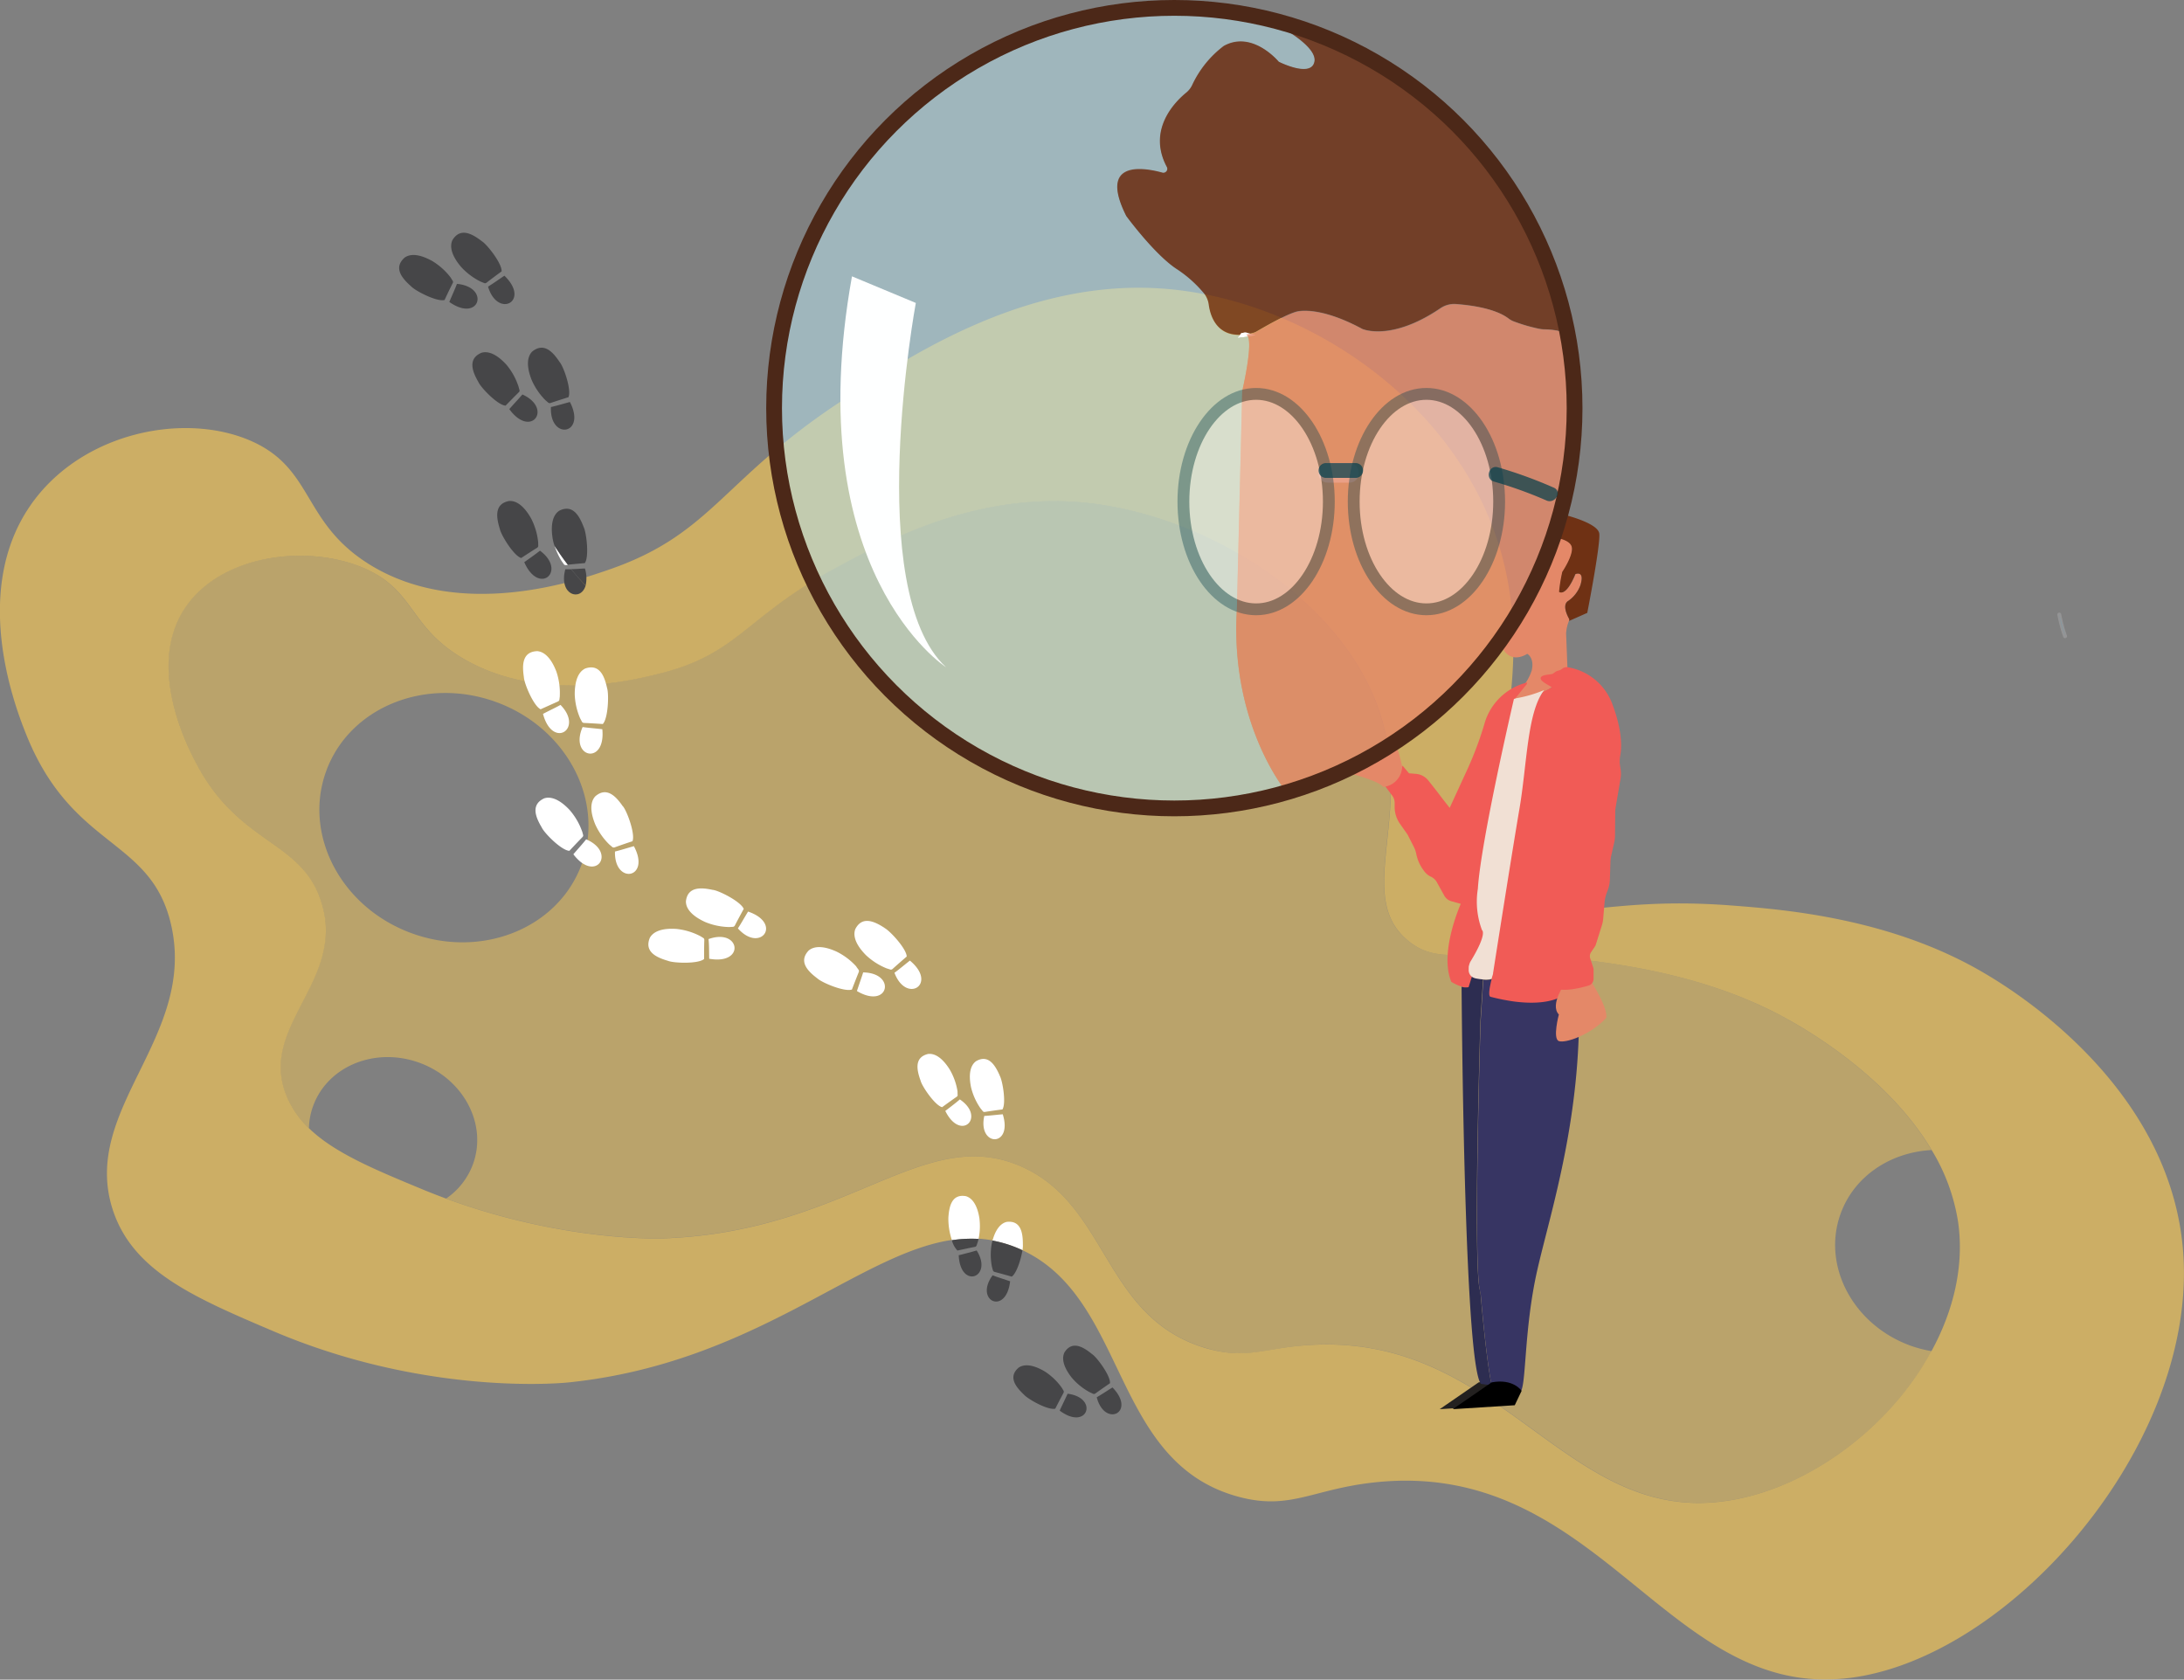 <svg id="Layer_2" data-name="Layer 2" xmlns="http://www.w3.org/2000/svg" viewBox="0 0 554.12 426.14"><rect x="0" y="0" width="554.12" height="426.14" fill="#808080" stroke="none"/><defs><style>.cls-1,.cls-2{fill:#f4c756;}.cls-1{opacity:0.5;}.cls-2{opacity:0.65;}.cls-3{fill:#00aeef;stroke:#d1d3d4;stroke-linecap:round;opacity:0.25;}.cls-15,.cls-17,.cls-3,.cls-4{stroke-miterlimit:10;}.cls-17,.cls-4{fill:none;}.cls-4{stroke:#fff;}.cls-15,.cls-5{fill:#fff;}.cls-6{fill:#232120;}.cls-7{fill:#bae4ef;opacity:0.54;}.cls-11,.cls-8{fill:#6f3114;}.cls-8{opacity:0.81;}.cls-10,.cls-9{fill:#e48868;}.cls-9{opacity:0.8;}.cls-12{fill:#f15b56;}.cls-13{fill:#2d2d51;}.cls-14{opacity:0.37;}.cls-15{stroke:#053f4c;stroke-width:3px;}.cls-16{fill:#f1e0d4;}.cls-17{stroke:#4c2818;stroke-width:4px;}.cls-18{fill:#feffff;}.cls-19{fill:#373563;}.cls-20{opacity:0.73;}.cls-21{fill:#053f4c;}.cls-22{fill:#464648;}</style></defs><title>Lost_and_Found</title><path class="cls-1" d="M632.81,422.54c-14.59-5.29-22.54-20.28-17.75-33.49,3.47-9.58,12.7-15.59,23.07-16.14-11.54-19.44-33.4-31.46-37.17-33.53-19.89-10.95-42.11-13.66-52.66-14.95-27.26-3.32-34.45,2.09-42.73-4.42-15.12-11.87,3.18-34.35-9.31-62.87-11.51-26.28-43.82-45.49-72.62-48.46-27.84-2.87-50.84,9.61-64.19,16.86-22.64,12.28-24.14,21.6-44.82,26.64-6.34,1.56-29.79,7.27-49-3.93-14-8.16-12.23-17.38-25.29-23-14-6-34.94-3.54-44.46,8.79-11.57,15-.12,36.81,2,40.85,10.84,20.59,26.59,19.28,31.65,35,6.47,20.08-16.31,31.38-8.74,49.41a24.18,24.18,0,0,0,5.65,8.07,17.6,17.6,0,0,1,1.06-5.62c3.68-10.14,15.73-15.07,26.94-11s17.31,15.57,13.63,25.71a18.07,18.07,0,0,1-6.82,8.75c27.71,10.18,51.07,10.22,55,10.08C363,393.7,382.09,366.21,407,377c22.64,9.81,20.8,38.65,47.44,46.25,10.8,3.07,15.05-.54,27.87-1,44.13-1.49,60.94,39.14,95.5,40.15,23,.67,48.28-16.36,60.34-38.48A30.41,30.41,0,0,1,632.81,422.54ZM252.59,317.93c-17.91-6.49-27.66-24.9-21.79-41.11s25.16-24.09,43.07-17.6,27.66,24.9,21.79,41.11S270.5,324.42,252.59,317.93Z" transform="translate(-148.06 -81.13)"/><path class="cls-2" d="M702,399.24c-2.94-43.07-44.57-67.72-50.39-71.16-23.87-14.14-51.32-16.24-64.36-17.23-33.66-2.57-43.06,5.83-52.84-2.88-17.85-15.87,6.76-49.75-6.46-89.82-12.19-36.93-50.85-62-86.47-63.9-34.43-1.86-64.09,18-81.3,29.53-29.2,19.55-31.83,33.09-58,42-8,2.76-37.67,12.92-60.7-1.65-16.77-10.61-13.82-24.06-29.61-31.08-17-7.54-43.23-2.25-56.08,16.29-15.65,22.6-3.15,53-.85,58.7,11.82,28.79,31.54,25.61,36.56,47.84,6.41,28.4-22.88,46.55-14.92,71.9,5,15.8,20.62,22.48,40.77,31.06,36.75,15.65,69.88,13.56,75.18,13,47-4.93,73-32.56,97-36.12a32.72,32.72,0,0,1,6.76-.33A29.76,29.76,0,0,1,407,398.1l.47.22c26.86,12.55,22.46,53.83,54.81,62.55,13.2,3.55,18.79-2,34.77-3.67,55.07-5.76,72.69,51.42,115.64,50C654.47,505.92,705.44,449.67,702,399.24Zm-63.91,24.7c-12,22.11-37.34,39.14-60.33,38.48-34.56-1-51.37-41.65-95.5-40.15-12.81.43-17.07,4-27.87,1C427.77,415.64,429.61,386.8,407,377c-24.88-10.77-44,16.72-90.71,18.32-4,.14-27.32.1-55-10.08-2-.75-4.1-1.55-6.18-2.42-12.07-5-22.19-9.2-28.63-15.42a24,24,0,0,1-5.65-8.07c-7.57-18,15.2-29.33,8.73-49.42-5-15.71-20.8-14.4-31.64-35-2.13-4-13.58-25.82-2-40.85,9.52-12.34,30.46-14.81,44.46-8.79,13.07,5.62,11.29,14.84,25.29,23,19.24,11.21,42.68,5.49,49,3.93,20.67-5,22.18-14.36,44.82-26.64,13.34-7.25,36.35-19.73,64.19-16.86,28.8,3,61.11,22.18,72.62,48.46,12.49,28.51-5.81,51,9.31,62.87,8.28,6.5,15.47,1.09,42.73,4.42,10.55,1.28,32.77,4,52.66,14.94,3.78,2.07,25.63,14.09,37.17,33.53a49.87,49.87,0,0,1,6.71,18.34C646.44,402.4,643.68,413.72,638.1,423.94Z" transform="translate(-148.06 -81.13)"/><path class="cls-3" d="M672,242.53a35.66,35.66,0,0,1-1.46-5.48" transform="translate(-148.06 -81.13)"/><path class="cls-4" d="M675.13,215" transform="translate(-148.06 -81.13)"/><path class="cls-5" d="M485,203.59h5.4c3.22,0,3.22-5,0-5H485c-3.22,0-3.22,5,0,5Z" transform="translate(-148.06 -81.13)"/><path class="cls-6" d="M523.22,431.85l-9.88,6.8,15.74-1,1.74-3.65S528.77,430.81,523.22,431.85Z" transform="translate(-148.06 -81.13)"/><path class="cls-7" d="M481.6,96.85c-.85,4.16-9.05,0-9.05,0s-6.64-8-13.95-4a26.44,26.44,0,0,0-8.05,10,5.56,5.56,0,0,1-1.49,1.86c-2.75,2.25-9.91,9.35-4.93,18.78A1,1,0,0,1,443,125c-5.24-1.39-16.1-2.92-9.13,11,0,0,7.08,9.67,12.71,13.39a31.06,31.06,0,0,1,7,6.22,5.87,5.87,0,0,1,1.23,2.92c.35,2.64,1.87,8.08,8.49,7.6-.11.14-.05.16.18,0l.1,0,.67-.09c2.2.79-1,14.31-1,14.31l-1.35,55.34c-1.8,28.8,12.2,45.86,12.2,45.86a100.79,100.79,0,1,1-2.75-194.45h0C471.72,87.28,482.44,92.78,481.6,96.85Z" transform="translate(-148.06 -81.13)"/><path class="cls-4" d="M463.25,166.12l.28,0-.1,0C463.2,166.28,463.14,166.26,463.25,166.12Z" transform="translate(-148.06 -81.13)"/><path class="cls-4" d="M464.21,166l-.67.09A.82.82,0,0,1,464.21,166Z" transform="translate(-148.06 -81.13)"/><path class="cls-8" d="M545.14,166c-.4-1.08-3.81-1.3-5.25-1.34a8.16,8.16,0,0,1-1.33-.15,42.07,42.07,0,0,1-6.62-1.94,5.1,5.1,0,0,1-1.19-.7c-3.48-2.58-9.87-3.38-13.28-3.63a6.24,6.24,0,0,0-4,1.08c-12.57,8.52-19.8,5.22-19.8,5.22-11.25-6.07-16.65-4.38-16.65-4.38-2.81.76-8.51,4.11-10.07,5a3.64,3.64,0,0,1-.85.38,15.6,15.6,0,0,1-1.92.4.82.82,0,0,0-.67.09l-.28,0c-6.61.49-8.14-5-8.49-7.6a5.87,5.87,0,0,0-1.23-2.92,31.06,31.06,0,0,0-7-6.22c-5.62-3.72-12.71-13.39-12.71-13.39-7-13.95,3.89-12.43,9.13-11a1,1,0,0,0,1.14-1.48c-5-9.43,2.18-16.53,4.93-18.78a5.56,5.56,0,0,0,1.49-1.86,26.44,26.44,0,0,1,8.05-10c7.31-4.08,13.95,4,13.95,4s8.21,4.16,9.05,0-9.88-9.58-10.29-9.77a100.92,100.92,0,0,1,71.37,68.83A97.05,97.05,0,0,1,545.14,166Z" transform="translate(-148.06 -81.13)"/><path class="cls-4" d="M464.21,166l-.67.09A.82.82,0,0,1,464.21,166Z" transform="translate(-148.06 -81.13)"/><path class="cls-4" d="M463.53,166.1l-.1,0c-.23.13-.29.12-.18,0Z" transform="translate(-148.06 -81.13)"/><path class="cls-9" d="M546.86,184.68a100.73,100.73,0,0,1-3.63,26.88c-.6,2.18-1.27,4.34-2,6.45q-1.55,4.43-3.49,8.66a101.11,101.11,0,0,1-63.67,54.86s-14-17.06-12.2-45.86l1.35-55.34s3.19-13.52,1-14.31a15.6,15.6,0,0,0,1.92-.4,3.64,3.64,0,0,0,.85-.38c1.56-.93,7.26-4.27,10.07-5,0,0,5.4-1.69,16.65,4.38,0,0,7.23,3.3,19.8-5.22a6.24,6.24,0,0,1,4-1.08c3.41.24,9.8,1,13.28,3.63a5.1,5.1,0,0,0,1.19.7,42.07,42.07,0,0,0,6.62,1.94,8.16,8.16,0,0,0,1.33.15c1.44,0,4.84.26,5.25,1.34A100.9,100.9,0,0,1,546.86,184.68Z" transform="translate(-148.06 -81.13)"/><path class="cls-10" d="M549,229.65a8.31,8.31,0,0,1-3,3.89c-1.69.94-.36,3.67.13,4.55a.64.64,0,0,1,0,.58,9.69,9.69,0,0,0-.72,3.17l.35,9.05c-.77.74-1.93.49-2.67.93a11.6,11.6,0,0,1-3.63,1.47l2.69,1.94a15.89,15.89,0,0,1-3.29,1.85h0l-2.81.82-2.37.69-1.57.46h0a12.34,12.34,0,0,1,2.06-3.41,12.67,12.67,0,0,0,2.5-4.36c.79-3.26-1.12-4.27-1.12-4.27s-5.37,3.71-7.13-3.94a1.84,1.84,0,0,1,0-.22,100.49,100.49,0,0,0,9.36-16.21q1.94-4.23,3.49-8.66l.84-.57s4.32.4,4.81,2.45-2.4,6.33-2.4,6.33a39.26,39.26,0,0,0-.82,5.07s1.66,1.46,4.13-4.5C547.77,226.78,550.27,225.71,549,229.65Z" transform="translate(-148.06 -81.13)"/><path class="cls-11" d="M550.78,236.62l-4.63,2.05a.64.64,0,0,0,0-.58c-.49-.88-1.82-3.62-.13-4.55a8.31,8.31,0,0,0,3-3.89c1.23-3.93-1.27-2.86-1.27-2.86-2.47,6-4.13,4.5-4.13,4.5a39.26,39.26,0,0,1,.82-5.07s2.89-4.27,2.4-6.33-4.81-2.45-4.81-2.45l-.84.57c.75-2.11,1.41-4.27,2-6.45l.34-.19s10,2.2,10.3,5.17S550.78,236.62,550.78,236.62Z" transform="translate(-148.06 -81.13)"/><path class="cls-4" d="M543.9,325.43l0,.44a1.75,1.75,0,0,0-.34-.84Z" transform="translate(-148.06 -81.13)"/><path class="cls-12" d="M545.29,331.51l-.17,2.1c-3.57,2.57-9.11,2.48-13.31,1.93a54,54,0,0,1-5.81-1.17c-.72-.15-.15-2.82.27-4.5a.91.91,0,0,0,.18-.08l0-.17c0-.2.09-.57.16-1.08v0l0-.11c.05-.36.13-.78.2-1.27,1.23-7.85,4.88-31,6.49-40.39,1.94-11.4,2-24.5,6.22-30.1a15.89,15.89,0,0,0,3.29-1.85l1.54,1.12a1.77,1.77,0,0,1,.66,1.94l-3.12,10.56,0,.12,0,.13-1,7-1.42,5.82-.4,1.62a1.65,1.65,0,0,0-.05.42v22.35l.59,6.52.6,3.82.75,3.6.08.38.22.29,3.09,4.11a1.75,1.75,0,0,1,.34.84l.43,4.2.2,1.88Z" transform="translate(-148.06 -81.13)"/><path class="cls-12" d="M532.89,257.86c-.22.24-.29.19-.15.24l-.2.22s-8.41,36-9.15,48.15a20.5,20.5,0,0,0,1.05,10.5s1.49.75-3,8.1a5.75,5.75,0,0,0-.37,1.21c0,.1,0,.19,0,.29a2.22,2.22,0,0,0,0,.35,2.12,2.12,0,0,0,.88,1.93l-.88,2.81a3.7,3.7,0,0,1-1.78-.1,12.25,12.25,0,0,1-3-1.32c-3.15-7.51,2.4-19.8,2.4-19.8l-2.33-.64a3,3,0,0,1-1.89-1.5L512.64,305a3.33,3.33,0,0,0-1.66-1.5,4.62,4.62,0,0,1-1.76-1.61,10.13,10.13,0,0,1-1.84-4.19,6.93,6.93,0,0,0-.59-1.68l-1.61-3.16-1.93-2.74a7.37,7.37,0,0,1-1.34-4.1l0-1.22a3.09,3.09,0,0,0-.63-1.83l-2.31-3.09c3.6-.22,4.95-4.5,4.95-4.5l1.63,1.94,1.73.14a4.52,4.52,0,0,1,3.2,1.72c1.21,1.52,2.87,3.64,3,3.84s2.39,3.07,2.39,3.07l4.72-10.27a89.18,89.18,0,0,0,4.27-11.63,15,15,0,0,1,10.65-9.91l-.07.42C533.8,256.7,532.89,257.86,532.89,257.86Z" transform="translate(-148.06 -81.13)"/><path class="cls-13" d="M526.52,432.54c-1.43-.11-2.72-.32-2.72-.32-3.88-4.77-4.74-79.94-4.91-100.74a3.7,3.7,0,0,0,1.78.1l.88-2.81a2.77,2.77,0,0,0,1.05.4,14.29,14.29,0,0,0,1.75.23l-.69,10.87s-2,64.49,0,68.54c0,0,1.29,15.9,2.82,23.7Z" transform="translate(-148.06 -81.13)"/><path class="cls-10" d="M488.36,276.78s9.25,2.16,10.65,4a5.3,5.3,0,0,0,4.8-5.18s-1.09-5.55-2.19-6A116.1,116.1,0,0,1,488.36,276.78Z" transform="translate(-148.06 -81.13)"/><g class="cls-14"><ellipse class="cls-15" cx="318.7" cy="127.26" rx="18.45" ry="27.33"/><ellipse class="cls-15" cx="361.91" cy="127.26" rx="18.45" ry="27.33"/></g><path class="cls-16" d="M539.78,256.3c-4.27,5.6-4.27,18.7-6.22,30.1-1.61,9.4-5.26,32.54-6.49,40.39-.07.49-.14.91-.2,1.27l0,.11v0c0,.1-.14.49-.29,1l-.08.3a5.2,5.2,0,0,1-2.12.15,14.29,14.29,0,0,1-1.75-.23,2.77,2.77,0,0,1-1.05-.4,2.12,2.12,0,0,1-.88-1.93,2.22,2.22,0,0,1,0-.35c0-.1,0-.19,0-.29a5.75,5.75,0,0,1,.37-1.21c4.5-7.35,3-8.1,3-8.1a20.5,20.5,0,0,1-1.05-10.5c.75-12.15,9.15-48.15,9.15-48.15l.74-.22H533a32.18,32.18,0,0,0,6.75-2Z" transform="translate(-148.06 -81.13)"/><circle class="cls-17" cx="297.95" cy="103.55" r="101.55"/><path class="cls-18" d="M364.22,151.24l16.2,6.75s-13.5,72.77,7.65,92.41C388.06,250.39,350.73,226.38,364.22,151.24Z" transform="translate(-148.06 -81.13)"/><path class="cls-19" d="M538.06,403.53c-3.46,15.3-2.7,30.15-4.36,30.74s-6.59-1.26-7.17-1.48h0l0,0c-1.53-7.8-2.82-23.7-2.82-23.7-2-4,0-68.54,0-68.54l.69-10.87a5.2,5.2,0,0,0,2.12-.15c-.42,1.68-1,4.35-.27,4.5a54,54,0,0,0,5.81,1.17c4.2.56,9.74.65,13.31-1.93l.17-2.1a13.34,13.34,0,0,0,3-.14C550,363.07,541.46,388.44,538.06,403.53Z" transform="translate(-148.06 -81.13)"/><path class="cls-10" d="M545.17,330.51s-4,5.56-1.6,8c0,0-1.64,6.15,0,6.75s7.94-1.5,12-5.85c0,0,.94-1.75-4.08-9.73Z" transform="translate(-148.06 -81.13)"/><path d="M526.52,431.85l-9.88,6.8,15.74-1,1.74-3.65S532.07,430.81,526.52,431.85Z" transform="translate(-148.06 -81.13)"/><path class="cls-12" d="M559.26,276.46a7.43,7.43,0,0,1-.05,2.28L558,285.85a8.06,8.06,0,0,0-.12,1.23l-.06,6.12a7.86,7.86,0,0,1-.2,1.66l-.77,3.39a8.18,8.18,0,0,0-.19,1.48l-.15,4.65a8,8,0,0,1-.49,2.47l-.33.89a8.73,8.73,0,0,0-.52,2.34l-.35,4.13a7.53,7.53,0,0,1-.31,1.6l-1.57,5a1.64,1.64,0,0,1-.21.44l-1,1.48a1.78,1.78,0,0,0-.21,1.52l.77,2.37a1.67,1.67,0,0,1,.09.55v2.3a1.78,1.78,0,0,1-1.26,1.7,28.54,28.54,0,0,1-4,.91,13.34,13.34,0,0,1-3,.14h0l-.2-1.88-.43-4.2,0-.44-.3-.4-3.09-4.11a1.85,1.85,0,0,1-.3-.67l-.75-3.6-.6-3.82-.59-6.52V285.86a15.6,15.6,0,0,1,.45-3.71l1.42-5.82,1-7a1.17,1.17,0,0,1,.05-.24l3.12-10.56.36-1.21-1-.74-1.54-1.12c-.49-.36-2.39-1.28-2.69-1.94-.58-1.27,2.31-1.18,2.92-1.42a8.84,8.84,0,0,0,.81-.56c.56-.33,1-.22,1.63-.72a1.76,1.76,0,0,1,1.44-.41,14.62,14.62,0,0,1,11.42,9.64c2.52,6.8,2.23,11,1.9,12.76a7.91,7.91,0,0,0-.08,2.39Z" transform="translate(-148.06 -81.13)"/><g class="cls-20"><path class="cls-21" d="M484.35,202.37h7.8a1.88,1.88,0,0,0,0-3.75h-7.8a1.88,1.88,0,0,0,0,3.75Z" transform="translate(-148.06 -81.13)"/></g><g class="cls-20"><path class="cls-21" d="M527.11,203.31a107.3,107.3,0,0,1,13.3,4.79c2.19,1,4.1-2.27,1.89-3.24a114.57,114.57,0,0,0-14.2-5.17c-2.32-.67-3.31,2.95-1,3.62Z" transform="translate(-148.06 -81.13)"/></g><path class="cls-5" d="M407.58,396.84c0-2.65-.36-6.14-4.09-5.71-1.6.37-2.87,2-3.61,4.74A31.08,31.08,0,0,1,407,398.1l.47.22A5.69,5.69,0,0,0,407.58,396.84Zm-11-6.45c-.49-3.31-1.72-5.27-3.45-5.78-3.69-.66-4.27,2.8-4.45,5.44a17,17,0,0,0,.9,5.73,32.72,32.72,0,0,1,6.76-.33A15.65,15.65,0,0,0,396.57,390.39Z" transform="translate(-148.06 -81.13)"/><path class="cls-22" d="M404.35,406.2c-1,8.79-9.2,5-4.46-1.51C401.3,405.23,402.56,405.58,404.35,406.2Z" transform="translate(-148.06 -81.13)"/><path class="cls-22" d="M391.3,399.6c1.84-.5,3.11-.77,4.56-1.22C400.16,405.2,391.72,408.43,391.3,399.6Z" transform="translate(-148.06 -81.13)"/><path class="cls-22" d="M396.33,395.45c-.06.3-.13.57-.2.82-.39,1.06-.26,1-.65,1.19-1.5.29-3,.61-4.5.94a5.78,5.78,0,0,1-1.41-2.62A32.72,32.72,0,0,1,396.33,395.45Z" transform="translate(-148.06 -81.13)"/><path class="cls-22" d="M407.47,398.32c-.35,2.25-1.5,5.91-2.72,6.7-1.48-.42-3-.84-4.42-1.22-.38-.22-.26-.15-.59-1.24a15.9,15.9,0,0,1-.06-5.89c.06-.28.13-.54.2-.8A31.08,31.08,0,0,1,407,398.1Z" transform="translate(-148.06 -81.13)"/><path class="cls-22" d="M426.32,435.63c1.31-.75,2.38-1.5,4-2.49C436.48,439.48,428.35,443.43,426.32,435.63Zm-1.17-10.94c-2.05-1.68-5-3.62-7-.47-.81,1.61-.22,3.84,1.86,6.47a15.84,15.84,0,0,0,4.59,3.69c1,.44.91.49,1.32.33,1.23-.9,2.49-1.76,3.76-2.64C429.87,430.23,426.4,425.51,425.15,424.69Zm-7.72,8.48a15.85,15.85,0,0,0-4.26-4.07c-2.88-1.72-5.16-2-6.65-1-2.86,2.43-.56,5.07,1.37,6.89,1,1.13,6.1,4,7.91,3.53.71-1.38,1.4-2.73,2.13-4.07C418,434,418,434.15,417.43,433.17Zm-.5,5.85c7.08,5.29,10-3.28,2-4.29C418.31,436.13,417.71,437.28,416.93,439Z" transform="translate(-148.06 -81.13)"/><path class="cls-5" d="M397.79,364.25c1.51-.08,2.8-.26,4.69-.42C405.11,372.28,396.07,372.13,397.79,364.25Zm3.9-10.29c-1.07-2.42-2.8-5.47-6-3.59-1.45,1.07-1.93,3.32-1.26,6.61a15.84,15.84,0,0,0,2.42,5.37c.73.87.59.85,1,.9,1.51-.24,3-.45,4.55-.65C403.39,361,402.43,355.26,401.69,354ZM391,358a15.85,15.85,0,0,0-2-5.56c-1.79-2.84-3.69-4.13-5.48-3.91-3.65.88-2.79,4.27-1.89,6.77.36,1.45,3.65,6.29,5.46,6.73,1.25-.91,2.48-1.8,3.74-2.67C391.13,359.06,391,359.17,391,358Zm-3.09,5c3.93,7.92,10.36,1.57,3.68-2.94C390.42,361.08,389.36,361.84,387.88,363Z" transform="translate(-148.06 -81.13)"/><path class="cls-5" d="M375,327.93c1.29-.94,2.33-1.85,3.92-3.09C386.1,330.8,378,335.91,375,327.93Zm-2.51-11.38c-2.35-1.53-5.65-3.23-7.43.32-.66,1.79.21,4.06,2.71,6.59a16.78,16.78,0,0,0,5.26,3.36c1.15.34,1,.41,1.43.2,1.2-1.09,2.41-2.14,3.65-3.21C378.06,321.83,373.86,317.27,372.45,316.55Zm-7.14,9.82a16.79,16.79,0,0,0-5-3.79c-3.23-1.48-5.67-1.52-7.12-.29-2.73,2.89,0,5.41,2.24,7.09,1.16,1.08,6.88,3.46,8.74,2.8.58-1.53,1.16-3,1.77-4.53C366,327.19,366,327.34,365.31,326.37Zm.15,6.21c8.07,4.75,10.1-4.61,1.56-4.74C366.58,329.39,366.09,330.67,365.47,332.59Z" transform="translate(-148.06 -81.13)"/><path class="cls-5" d="M335.28,316.67c.88-1.34,1.53-2.55,2.58-4.27C346.72,315.43,340.94,323.06,335.28,316.67Zm-6.35-9.76c-2.74-.6-6.43-1-6.84,2.92,0,1.91,1.63,3.73,4.86,5.21a16.78,16.78,0,0,0,6.11,1.29c1.2-.08,1.1,0,1.41-.32.74-1.44,1.5-2.85,2.29-4.29C336,309.86,330.5,307.08,328.93,306.9Zm-3.22,11.71a16.79,16.79,0,0,0-6-1.81c-3.54-.25-5.84.57-6.77,2.24-1.53,3.67,1.91,5.06,4.6,5.85,1.47.6,7.66.82,9.16-.46,0-1.64,0-3.25.06-4.86C326.68,319.11,326.72,319.26,325.71,318.61Zm2.33,5.76c9.23,1.6,7.83-7.87-.21-5C328,321,327.95,322.36,328,324.37Z" transform="translate(-148.06 -81.13)"/><path class="cls-5" d="M304.09,297.17c1.56-.38,2.86-.82,4.8-1.36C313.3,304.07,303.87,305.7,304.09,297.17Zm2-11.47c-1.6-2.31-4-5.14-7-2.53-1.29,1.4-1.35,3.84,0,7.13a16.78,16.78,0,0,0,3.59,5.11c.93.76.79.77,1.25.73,1.52-.55,3-1.06,4.6-1.58C309.28,292.71,307.14,286.9,306.11,285.69Zm-10.34,6.36a16.79,16.79,0,0,0-3.13-5.39c-2.42-2.6-4.66-3.57-6.47-3-3.62,1.64-2.06,5-.63,7.41.66,1.44,5,5.82,7,5.91,1.12-1.19,2.23-2.37,3.36-3.52C296.13,293.09,296.06,293.22,295.77,292.06Zm-2.22,5.8c5.66,7.47,11.09-.42,3.25-3.79C295.79,295.33,294.84,296.33,293.54,297.86Z" transform="translate(-148.06 -81.13)"/><path class="cls-5" d="M295.88,265.58c1.58.24,3,.32,5,.56C301.79,275.46,292.44,273.4,295.88,265.58Zm6.21-9.86c-.6-2.74-1.75-6.27-5.51-5-1.73.81-2.7,3-2.7,6.59a16.78,16.78,0,0,0,1.38,6.08c.58,1.05.44,1,.88,1.15,1.61.07,3.22.17,4.86.28C302.37,263.42,302.59,257.23,302.09,255.73Zm-12,2a16.79,16.79,0,0,0-.86-6.18c-1.26-3.32-3-5.07-4.86-5.21-4,.14-3.8,3.85-3.39,6.62.07,1.58,2.46,7.3,4.25,8.13,1.49-.68,3-1.35,4.44-2C290.06,258.79,289.94,258.89,290.11,257.7Zm-4.26,4.53c2.41,9.05,10.42,3.82,4.44-2.28C288.9,260.73,287.64,261.3,285.86,262.23Z" transform="translate(-148.06 -81.13)"/><path class="cls-5" d="M292.14,224.45l-.56.06c-.45-.08-.31-.05-1-1a17.18,17.18,0,0,1-1.81-3.91c.33.54.69,1.07,1.05,1.6C290.51,222.27,291.3,223.36,292.14,224.45Z" transform="translate(-148.06 -81.13)"/><path class="cls-22" d="M296.64,229.7c-1.21,4.16-6.92,2.43-5.15-4.14.51,0,1,0,1.49,0C294.11,226.94,295.34,228.34,296.64,229.7Z" transform="translate(-148.06 -81.13)"/><path class="cls-22" d="M281.07,223.76c1.63-1.19,2.78-1.94,4-2.92C292,226,284.82,232.34,281.07,223.76Z" transform="translate(-148.06 -81.13)"/><path class="cls-22" d="M284.39,220.07c-1.37.85-2.72,1.73-4.09,2.63-1.9-.56-5.13-5.85-5.43-7.4-.82-2.68-1.56-6.32,2.35-7.06,1.9-.15,3.85,1.32,5.59,4.42a16.84,16.84,0,0,1,1.79,6C284.61,219.84,284.71,219.73,284.39,220.07Z" transform="translate(-148.06 -81.13)"/><path class="cls-22" d="M296.64,229.7c-1.3-1.36-2.53-2.76-3.66-4.18,1.05,0,2.12-.11,3.49-.16A8.49,8.49,0,0,1,296.64,229.7Z" transform="translate(-148.06 -81.13)"/><path class="cls-22" d="M296.43,224c-1.45.12-2.87.25-4.29.4-.84-1.09-1.63-2.18-2.36-3.25-.36-.53-.72-1.06-1.05-1.6a11.43,11.43,0,0,1-.47-1.9c-.54-3.51.09-5.87,1.67-6.93,3.53-1.82,5.2,1.49,6.21,4.11C296.86,216.29,297.58,222.44,296.43,224Z" transform="translate(-148.06 -81.13)"/><path class="cls-22" d="M287.84,184.4c1.56-.35,2.88-.77,4.82-1.28C296.94,191.46,287.47,192.94,287.84,184.4ZM290.06,173c-1.55-2.33-3.9-5.21-7-2.65-1.32,1.38-1.42,3.82-.13,7.13a16.78,16.78,0,0,0,3.5,5.17c.92.77.77.78,1.23.75,1.53-.52,3.06-1,4.63-1.5C293.11,180,291.07,174.19,290.06,173Zm-10.45,6.18a16.79,16.79,0,0,0-3-5.45c-2.38-2.64-4.6-3.65-6.42-3.09-3.65,1.57-2.14,5-.76,7.4.64,1.45,4.94,5.91,6.91,6,1.14-1.17,2.27-2.33,3.42-3.46C280,180.19,279.88,180.32,279.61,179.15Zm-2.32,5.76c5.53,7.56,11.1-.22,3.31-3.73C279.58,182.42,278.61,183.4,277.29,184.91Z" transform="translate(-148.06 -81.13)"/><path class="cls-22" d="M271.89,153.85c1.37-.84,2.47-1.66,4.15-2.77C282.78,157.59,274.3,162,271.89,153.85Zm-1.6-11.54c-2.23-1.71-5.38-3.66-7.44-.26-.8,1.73-.11,4.07,2.18,6.78a16.78,16.78,0,0,0,5,3.76c1.12.43,1,.49,1.41.31,1.28-1,2.57-1.95,3.89-2.92C275.46,148,271.64,143.14,270.29,142.31Zm-7.89,9.23a16.79,16.79,0,0,0-4.64-4.17c-3.1-1.73-5.53-2-7.08-.85-2.95,2.67-.42,5.39,1.68,7.25,1.07,1.17,6.59,4,8.49,3.47.7-1.48,1.39-2.94,2.12-4.38C263.06,152.41,263,152.56,262.4,151.54Zm-.33,6.21c7.67,5.37,10.43-3.8,1.93-4.6C263.43,154.64,262.83,155.89,262.06,157.75Z" transform="translate(-148.06 -81.13)"/></svg>
